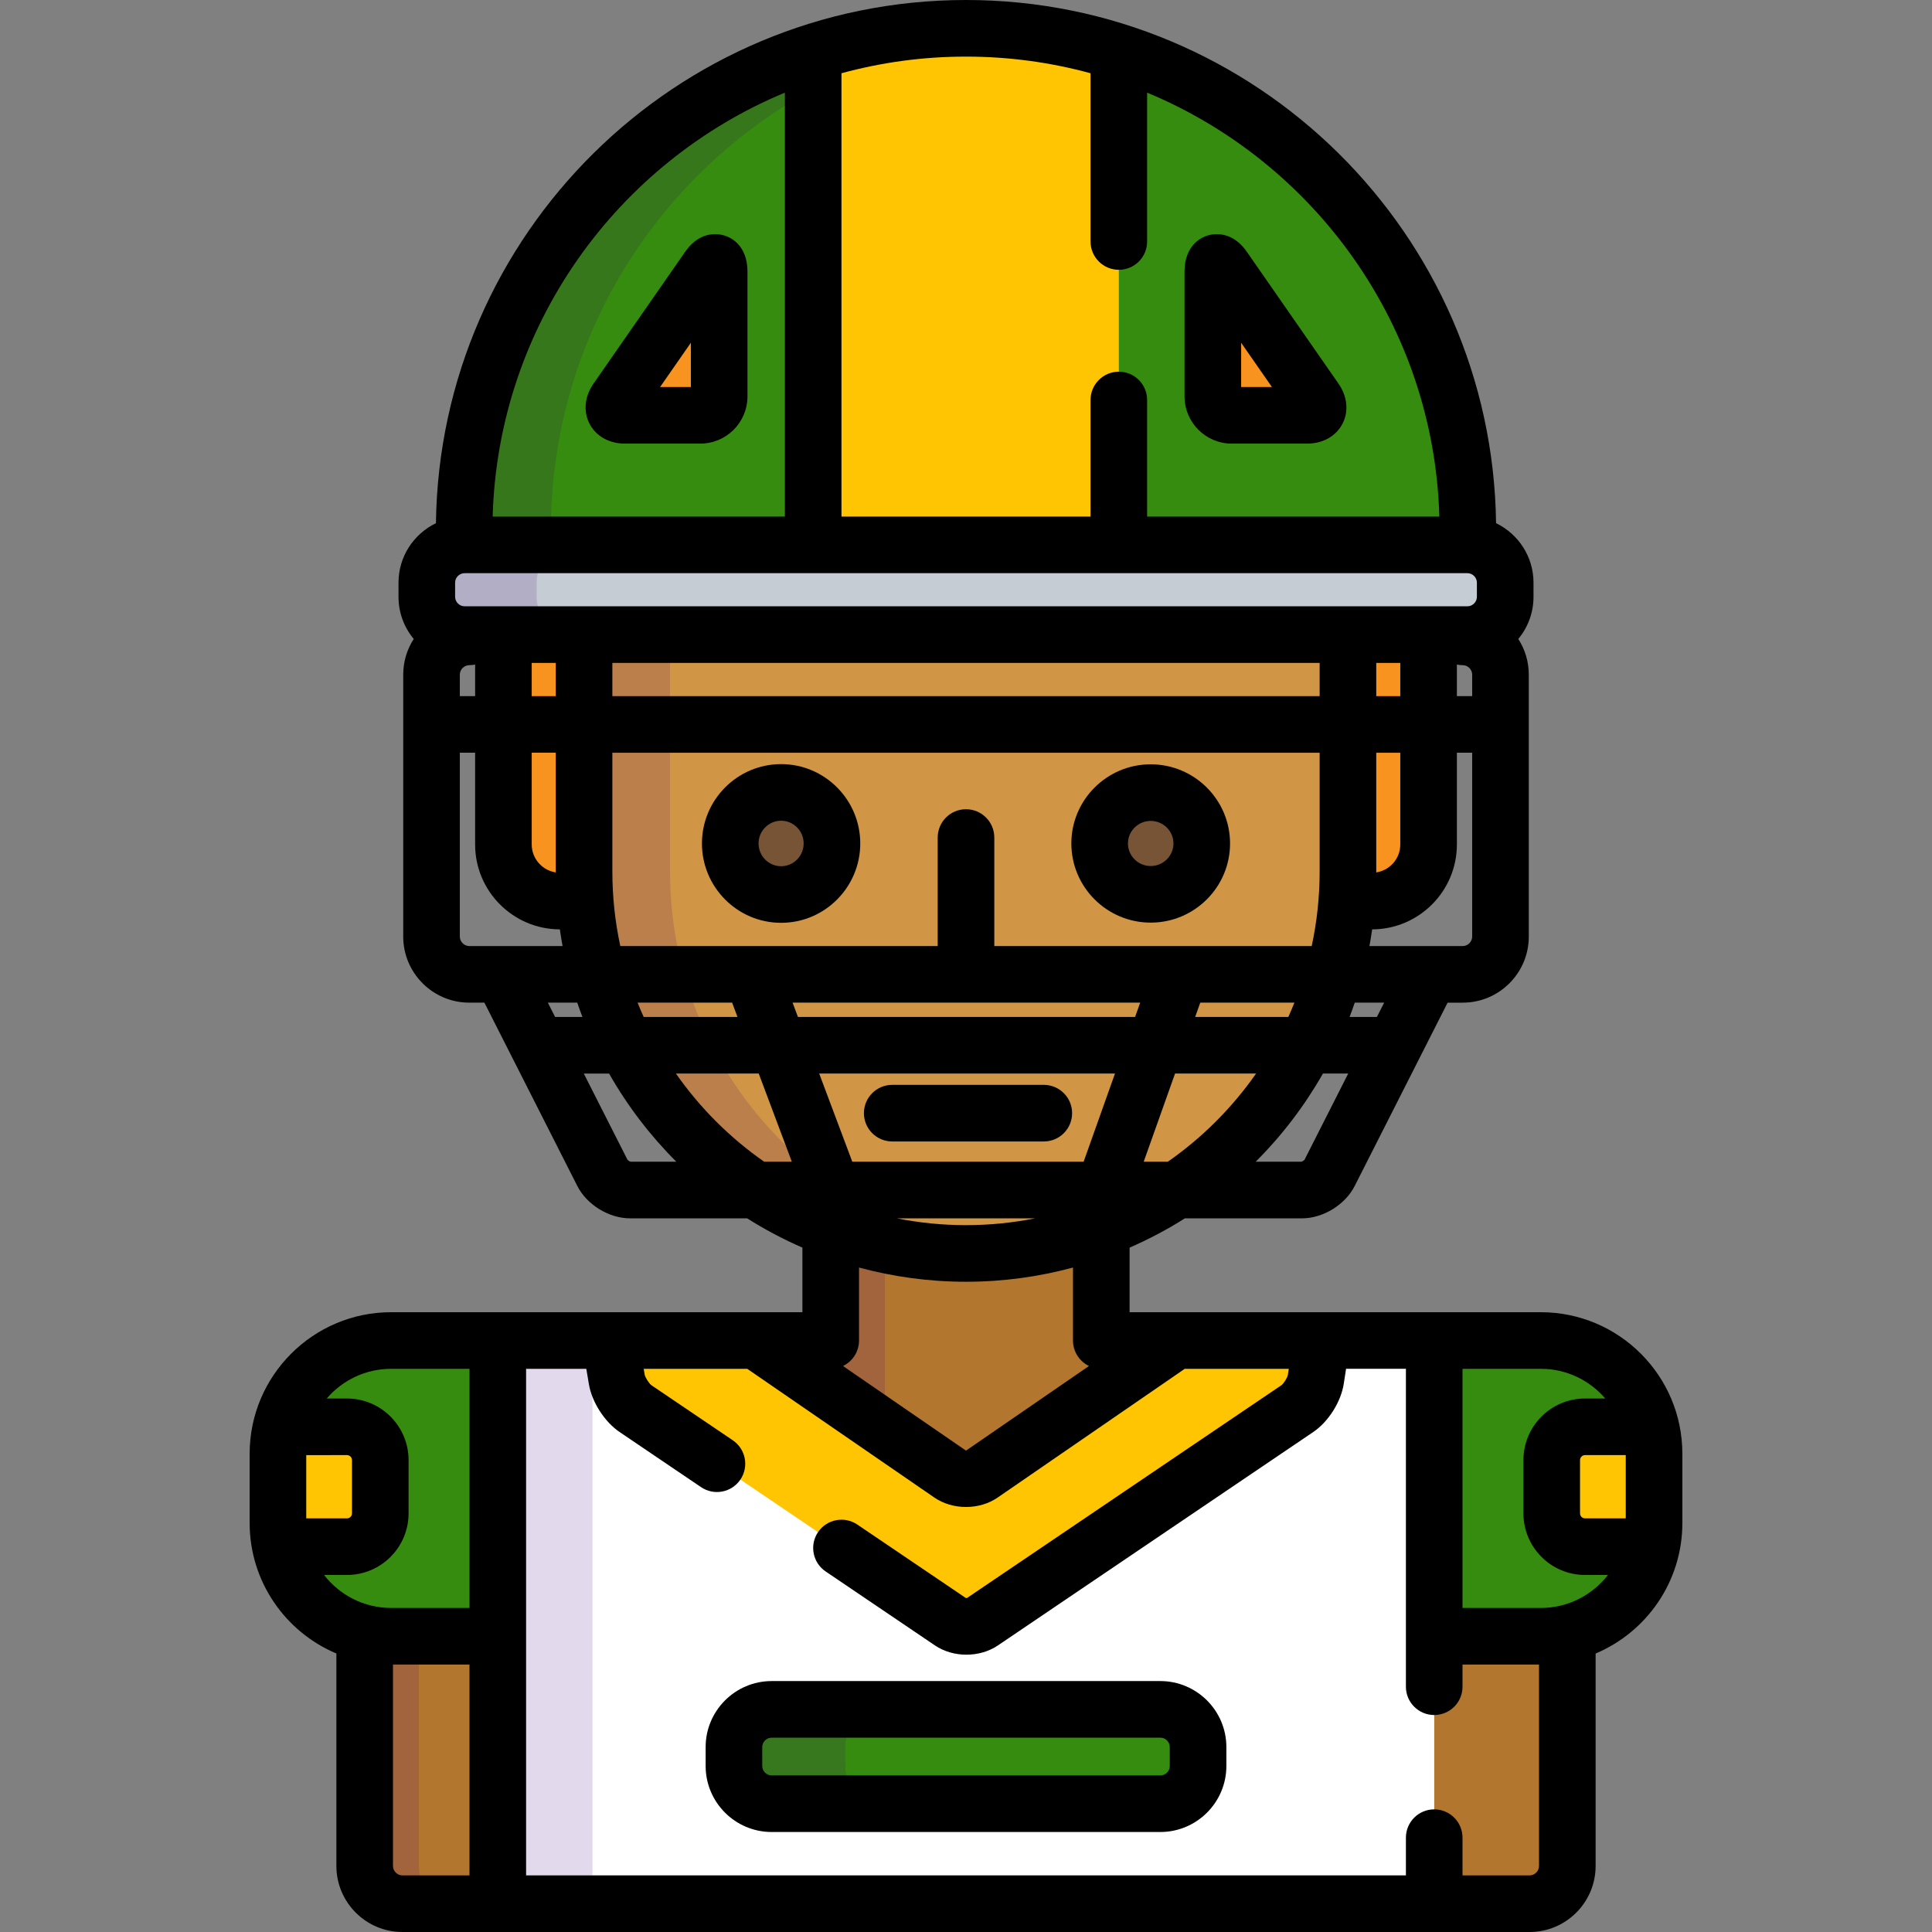 <?xml version="1.0" encoding="iso-8859-1"?>
<!-- Generator: Adobe Illustrator 19.0.0, SVG Export Plug-In . SVG Version: 6.00 Build 0)  -->
<svg version="1.1" id="Capa_1" xmlns="http://www.w3.org/2000/svg" xmlns:xlink="http://www.w3.org/1999/xlink" x="0px" y="0px"
	 viewBox="0 0 512 512" style="enable-background:new 0 0 512 512;" xml:space="preserve">
<rect x="0" y="0" width="512" height="512" fill="#808080" stroke="none"/>
<path style="fill:#D19546;" d="M154.973,168.174c-0.122,1.969-0.19,62.784-0.19,62.784c0,55.902,45.318,101.22,101.22,101.22
	c55.901,0,101.218-45.317,101.218-101.22c0,0-0.068-60.815-0.19-62.784L154.973,168.174L154.973,168.174z"/>
<g>
	<path style="fill:#F7931E;" d="M154.782,230.958c0,0,0.069-60.815,0.19-62.784h-21.561v55.62c0,8.25,6.75,15,15,15h6.67
		C154.884,236.208,154.782,233.595,154.782,230.958z"/>
	<path style="fill:#F7931E;" d="M357.029,168.174c0.122,1.969,0.19,62.784,0.19,62.784c0,2.637-0.102,5.25-0.3,7.836h6.671
		c8.25,0,15-6.75,15-15v-55.62H357.029z"/>
</g>
<g>
	<path style="fill:#B2762F;" d="M103.659,433.623c-2.414,0-4.761-0.297-7.014-0.842V494.5c0,5.5,4.5,10,10,10h25.275v-70.877
		H103.659z"/>
	<path style="fill:#B2762F;" d="M408.343,433.623h-28.262V504.5h25.275c5.5,0,10-4.5,10-10v-61.719
		C413.104,433.326,410.757,433.623,408.343,433.623z"/>
</g>
<path style="opacity:0.15;fill:#490089;enable-background:new    ;" d="M111.001,494.5v-60.877h-7.342
	c-2.414,0-4.761-0.297-7.014-0.842V494.5c0,5.5,4.5,10,10,10h14.356C115.501,504.5,111.001,500,111.001,494.5z"/>
<g>
	<path style="fill:#368C0E;" d="M408.343,355.25h-28.262v78.373h28.262c16.5,0,30-13.5,30-30V385.25
		C438.343,368.75,424.843,355.25,408.343,355.25z"/>
	<path style="fill:#368C0E;" d="M131.921,355.25h-28.262c-16.5,0-30,13.5-30,30v18.373c0,16.5,13.5,30,30,30h28.262V355.25z"/>
</g>
<g>
	<path style="fill:#FFC502;" d="M100.776,386.941v14.117c0,4.874-3.951,8.824-8.823,8.824H74.325
		c-0.434-2.021-0.666-4.114-0.666-6.259V385.25c0-2.456,0.306-4.843,0.869-7.132h17.425
		C96.825,378.118,100.776,382.068,100.776,386.941z"/>
	<path style="fill:#FFC502;" d="M411.226,386.941v14.117c0,4.874,3.951,8.824,8.822,8.824h17.629
		c0.434-2.021,0.666-4.114,0.666-6.259V385.25c0-2.456-0.307-4.843-0.869-7.132h-17.426
		C415.177,378.118,411.226,382.068,411.226,386.941z"/>
</g>
<rect x="131.921" y="355.25" style="fill:#FFFFFF;" width="248.16" height="149.25"/>
<rect x="131.921" y="355.25" style="opacity:0.15;fill:#490089;enable-background:new    ;" width="25.08" height="149.25"/>
<path style="fill:#FFC502;" d="M311.646,355.25l-51.525,35.451c-2.266,1.559-5.973,1.559-8.238,0l-51.525-35.451h-38.637
	l1.736,10.323c0.456,2.712,2.693,6.192,4.971,7.733l83.546,56.539c2.277,1.541,6.004,1.541,8.281,0l83.546-56.539
	c2.277-1.541,4.482-5.026,4.899-7.744l1.581-10.311h-38.635V355.25z"/>
<path style="fill:#B2762F;" d="M291.853,325.637c-11.145,4.223-23.226,6.541-35.851,6.541c-12.626,0-24.709-2.318-35.855-6.542
	v29.614h-19.791l51.525,35.451c2.266,1.559,5.973,1.559,8.238,0l51.525-35.451h-19.792v-29.613H291.853z"/>
<path style="opacity:0.15;fill:#490089;enable-background:new    ;" d="M220.147,325.636v29.614h-19.791l34.147,23.494v-48.861
	C229.574,328.815,224.78,327.391,220.147,325.636z"/>
<g style="opacity:0.15;">
	<path style="fill:#330068;" d="M177.563,230.958v-56.747c0-2.059,0.068-4.068,0.19-6.037h-22.78
		c-0.122,1.969-0.19,3.978-0.19,6.037v56.747c0,55.902,45.318,101.22,101.22,101.22c3.851,0,7.65-0.223,11.391-0.642
		C216.854,325.875,177.563,283.009,177.563,230.958z"/>
</g>
<path style="fill:#368C0E;" d="M123.109,144.396h265.783c0.035,0,0.069,0.005,0.105,0.006v-3.907
	C388.997,67.044,329.453,7.5,256.001,7.5c-73.451,0-132.996,59.544-132.996,132.995v3.907
	C123.04,144.401,123.074,144.396,123.109,144.396z"/>
<g style="opacity:0.15;">
	<path style="fill:#330068;" d="M123.109,144.396h22.892v-3.901C146.001,70.919,199.433,13.83,267.499,8
		c-3.79-0.324-7.623-0.5-11.498-0.5c-73.451,0-132.996,59.544-132.996,132.995v3.907
		C123.04,144.401,123.074,144.396,123.109,144.396z"/>
</g>
<path style="fill:#FFC502;" d="M296.501,144.396V13.788C283.73,9.71,270.124,7.5,256.001,7.5c-14.123,0-27.73,2.21-40.5,6.288
	v130.608H296.501z"/>
<path style="fill:#C5CCD3;" d="M398.893,158.174c0,5.5-4.5,10-10,10H123.109c-5.5,0-10-4.5-10-10v-3.777c0-5.5,4.5-10,10-10h265.783
	c5.5,0,10,4.5,10,10v3.777H398.893z"/>
<g style="opacity:0.15;">
	<path style="fill:#3D0072;" d="M142.218,158.174v-3.777c0-5.5,4.5-10,10-10H123.11c-5.5,0-10,4.5-10,10v3.777c0,5.5,4.5,10,10,10
		h29.108C146.718,168.174,142.218,163.674,142.218,158.174z"/>
</g>
<g>
	<ellipse style="fill:#775436;" cx="207.001" cy="223.53" rx="13.477" ry="13.529"/>
	<ellipse style="fill:#775436;" cx="304.951" cy="223.53" rx="13.529" ry="13.477"/>
</g>
<path style="fill:#368C0E;" d="M317.501,468c0,5.523-4.477,10-10,10h-103c-5.523,0-10-4.477-10-10v-5c0-5.523,4.477-10,10-10h103
	c5.523,0,10,4.477,10,10V468z"/>
<g style="opacity:0.15;">
	<path style="fill:#3D0072;" d="M224.001,468v-5c0-5.523,4.477-10,10-10h-29.5c-5.523,0-10,4.477-10,10v5c0,5.523,4.477,10,10,10
		h29.5C228.478,478,224.001,473.523,224.001,468z"/>
</g>
<g>
	<path style="fill:#F7931E;" d="M190.587,105.06c0,2.75-2.25,5-5,5h-20.001c-2.75,0-3.716-1.848-2.146-4.105l24.293-34.944
		c1.57-2.258,2.854-1.856,2.854,0.894V105.06z"/>
	<path style="fill:#F7931E;" d="M321.415,105.06c0,2.75,2.25,5,5,5h20.001c2.75,0,3.716-1.848,2.146-4.105L324.269,71.01
		c-1.569-2.258-2.853-1.856-2.853,0.894v33.156H321.415z"/>
</g>
<path d="M408.343,347.75h-96.697h-12.292v-17.114c5.095-2.225,9.995-4.815,14.65-7.763h31.049c5.567,0,11.435-3.604,13.95-8.569
	l24.629-48.59h4.011c9.649,0,17.5-7.851,17.5-17.5v-69.436c0-3.479-1.024-6.718-2.783-9.441c2.518-3.032,4.034-6.923,4.034-11.162
	v-3.777c0-6.931-4.06-12.916-9.919-15.748C395.48,62.028,332.854,0,256.001,0c-76.852,0-139.479,62.028-140.473,138.648
	c-5.858,2.832-9.919,8.817-9.919,15.748v3.777c0,4.239,1.517,8.13,4.035,11.162c-1.76,2.724-2.784,5.963-2.784,9.441v69.436
	c0,9.649,7.851,17.5,17.5,17.5h4.01l24.629,48.592c2.518,4.964,8.385,8.567,13.951,8.567H198c4.654,2.947,9.554,5.538,14.647,7.762
	v17.115H103.659c-20.678,0-37.5,16.822-37.5,37.5v18.373c0,15.535,9.495,28.892,22.986,34.576V494.5c0,9.649,7.851,17.5,17.5,17.5
	h298.711c9.649,0,17.5-7.851,17.5-17.5v-56.301c13.491-5.684,22.986-19.041,22.986-34.576V385.25
	C445.843,364.572,429.021,347.75,408.343,347.75z M420.048,402.382c-0.729,0-1.322-0.594-1.322-1.324v-14.117
	c0-0.73,0.593-1.324,1.322-1.324h10.795v16.765L420.048,402.382L420.048,402.382z M225.87,307.873l-8.775-23.373h78.388
	l-8.31,23.373H225.87z M274.333,322.873c-5.931,1.181-12.059,1.805-18.331,1.805c-6.273,0-12.401-0.625-18.332-1.805H274.333z
	 M309.484,307.873h-6.393l8.31-23.373h21.473C326.518,293.6,318.589,301.522,309.484,307.873z M256.001,214.455
	c-4.142,0-7.5,3.358-7.5,7.5v28.758h-84.117c-1.373-6.372-2.102-12.979-2.102-19.755v-31.476H349.72v31.476
	c0,6.776-0.729,13.383-2.102,19.755h-84.117v-28.758C263.501,217.813,260.144,214.455,256.001,214.455z M195.44,269.5h-24.862
	c-0.565-1.248-1.1-2.511-1.611-3.787h25.052L195.44,269.5z M162.282,184.482v-8.808H349.72v8.808H162.282z M343.035,265.713
	c-0.512,1.276-1.046,2.54-1.611,3.787h-24.69l1.347-3.787H343.035z M345.689,307.392c-0.17,0.178-0.548,0.409-0.783,0.481h-12.141
	c6.941-6.928,12.95-14.789,17.828-23.373h6.699L345.689,307.392z M364.895,269.5h-7.239c0.477-1.253,0.938-2.513,1.368-3.787h7.791
	L364.895,269.5z M390.142,248.213c0,1.355-1.144,2.5-2.5,2.5h-24.726c0.27-1.463,0.507-2.938,0.717-4.42
	c12.387-0.023,22.458-10.107,22.458-22.499v-24.312h4.051V248.213z M371.091,199.482v24.312c0,3.752-2.772,6.86-6.374,7.406
	c0-0.081,0.003-0.161,0.003-0.242v-31.476H371.091z M364.72,184.482v-8.808h6.371v8.808H364.72z M390.142,184.482h-4.051v-8.367
	c0.5,0.105,1.019,0.163,1.551,0.163c1.356,0,2.5,1.145,2.5,2.5V184.482z M289.001,19.412V64c0,4.142,3.357,7.5,7.5,7.5
	s7.5-3.358,7.5-7.5V24.55c44.402,18.45,76.007,61.686,77.441,112.346h-77.441V106c0-4.142-3.357-7.5-7.5-7.5s-7.5,3.358-7.5,7.5
	v30.896h-66V19.412c10.52-2.87,21.582-4.412,33-4.412C267.418,15,278.481,16.542,289.001,19.412z M208.001,24.549v112.347H130.56
	C131.994,86.236,163.599,43,208.001,24.549z M120.609,158.174v-3.777c0-1.355,1.145-2.5,2.5-2.5h265.783c1.355,0,2.5,1.145,2.5,2.5
	v3.777c0,1.355-1.145,2.5-2.5,2.5H123.109C121.754,160.674,120.609,159.529,120.609,158.174z M147.282,199.482v31.476
	c0,0.081,0.003,0.161,0.003,0.242c-3.602-0.546-6.374-3.654-6.374-7.406v-24.312H147.282z M140.911,184.482v-8.808h6.371v8.808
	H140.911z M125.911,176.115v8.367h-4.051v-5.705c0-1.355,1.145-2.5,2.5-2.5C124.892,176.277,125.411,176.22,125.911,176.115z
	 M124.36,250.713c-1.355,0-2.5-1.145-2.5-2.5v-48.731h4.051v24.312c0,12.393,10.07,22.476,22.458,22.499
	c0.21,1.482,0.448,2.957,0.717,4.42H124.36z M147.106,269.5l-1.919-3.787h7.792c0.431,1.274,0.891,2.534,1.368,3.787H147.106z
	 M167.097,307.873c-0.236-0.072-0.615-0.304-0.785-0.482l-11.602-22.89h6.7c4.878,8.584,10.886,16.444,17.828,23.373
	L167.097,307.873L167.097,307.873z M202.518,307.873c-9.105-6.35-17.033-14.273-23.39-23.373h21.944l8.775,23.373H202.518z
	 M210.041,265.713h92.121l-1.347,3.787h-89.353L210.041,265.713z M256.002,339.678c9.807,0,19.308-1.321,28.351-3.768v19.34
	c0,2.974,1.732,5.543,4.24,6.756l-32.497,22.359c-0.055,0.005-0.137,0.005-0.191,0l-32.498-22.359
	c2.509-1.213,4.24-3.783,4.24-6.756v-19.34C236.692,338.356,246.194,339.678,256.002,339.678z M91.953,385.618
	c0.729,0,1.323,0.594,1.323,1.324v14.117c0,0.73-0.594,1.324-1.323,1.324H81.159v-16.765L91.953,385.618L91.953,385.618z
	 M85.875,417.382h6.078c9.001,0,16.323-7.323,16.323-16.324v-14.117c0-9.001-7.323-16.324-16.323-16.324h-5.365
	c4.129-4.811,10.248-7.868,17.071-7.868h20.762v63.373h-20.762C96.432,426.123,89.995,422.694,85.875,417.382z M104.145,494.5
	v-53.377h20.275V497h-17.775C105.291,497,104.145,495.855,104.145,494.5z M405.356,497h-17.775v-10c0-4.142-3.357-7.5-7.5-7.5
	s-7.5,3.358-7.5,7.5v10h-233.16V362.75h15.956l0.684,4.066c0.802,4.768,4.159,9.991,8.163,12.701l21.569,14.597
	c3.431,2.32,8.094,1.423,10.415-2.008s1.422-8.093-2.008-10.415l-21.564-14.593c-0.62-0.445-1.638-2.029-1.784-2.77l-0.266-1.579
	h27.439l49.605,34.13c2.334,1.605,5.307,2.49,8.37,2.49c3.063,0,6.036-0.884,8.37-2.49l49.605-34.13h27.568l-0.255,1.661
	c-0.137,0.723-1.107,2.256-1.691,2.683l-83.338,56.398c-0.088,0.011-0.202,0.011-0.29,0l-28.765-19.467
	c-3.431-2.321-8.093-1.423-10.415,2.008c-2.321,3.431-1.422,8.093,2.008,10.415l28.974,19.607c2.418,1.636,5.38,2.454,8.344,2.454
	c2.963,0,5.927-0.818,8.344-2.454l83.546-56.539c4.034-2.729,7.368-8,8.109-12.819l0.605-3.948h15.862V447
	c0,4.142,3.357,7.5,7.5,7.5s7.5-3.358,7.5-7.5v-5.877h20.275V494.5C407.856,495.855,406.712,497,405.356,497z M408.343,426.123
	h-20.762V362.75h20.762c6.823,0,12.941,3.057,17.071,7.868h-5.366c-9,0-16.322,7.323-16.322,16.324v14.117
	c0,9.001,7.322,16.324,16.322,16.324h6.079C422.007,422.694,415.569,426.123,408.343,426.123z"/>
<path d="M207.002,202.5c-11.567,0-20.978,9.434-20.978,21.029c0,11.596,9.411,21.029,20.978,21.029
	c11.566,0,20.976-9.434,20.976-21.029S218.568,202.5,207.002,202.5z M207.002,229.558c-3.296,0-5.978-2.705-5.978-6.029
	s2.682-6.029,5.978-6.029c3.295,0,5.976,2.705,5.976,6.029C212.978,226.854,210.297,229.558,207.002,229.558z"/>
<path d="M304.948,244.506c11.596,0,21.029-9.411,21.029-20.978c0-11.566-9.434-20.977-21.029-20.977s-21.029,9.41-21.029,20.977
	C283.919,235.096,293.353,244.506,304.948,244.506z M304.948,217.552c3.324,0,6.029,2.681,6.029,5.977s-2.705,5.978-6.029,5.978
	s-6.029-2.682-6.029-5.978C298.919,220.233,301.624,217.552,304.948,217.552z"/>
<path d="M307.501,445.5h-103c-9.649,0-17.5,7.851-17.5,17.5v5c0,9.649,7.851,17.5,17.5,17.5h103c9.649,0,17.5-7.851,17.5-17.5v-5
	C325.001,453.351,317.15,445.5,307.501,445.5z M310.001,468c0,1.378-1.121,2.5-2.5,2.5h-103c-1.378,0-2.5-1.122-2.5-2.5v-5
	c0-1.378,1.122-2.5,2.5-2.5h103c1.379,0,2.5,1.122,2.5,2.5V468z"/>
<path d="M156.246,112.328c1.712,3.276,5.204,5.232,9.34,5.232h20.001c6.893,0,12.5-5.607,12.5-12.5V71.904
	c0-6.772-4.431-9.856-8.548-9.856c-2.148,0-5.274,0.813-7.964,4.681l-24.292,34.944
	C154.921,105.068,154.534,109.051,156.246,112.328z M183.087,90.832v11.727h-8.153L183.087,90.832z"/>
<path d="M326.415,117.56h20.001c4.136,0,7.628-1.956,9.34-5.232s1.324-7.26-1.036-10.654L330.427,66.73
	c-2.69-3.869-5.815-4.681-7.964-4.681c-4.117,0-8.548,3.084-8.548,9.856v33.155C313.915,111.952,319.523,117.56,326.415,117.56z
	 M328.915,90.833l8.152,11.727h-8.152V90.833z"/>
<path d="M276.62,287.5h-40.17c-4.142,0-7.5,3.358-7.5,7.5s3.358,7.5,7.5,7.5h40.17c4.143,0,7.5-3.358,7.5-7.5
	S280.763,287.5,276.62,287.5z"/>
<g>
</g>
<g>
</g>
<g>
</g>
<g>
</g>
<g>
</g>
<g>
</g>
<g>
</g>
<g>
</g>
<g>
</g>
<g>
</g>
<g>
</g>
<g>
</g>
<g>
</g>
<g>
</g>
<g>
</g>
</svg>
